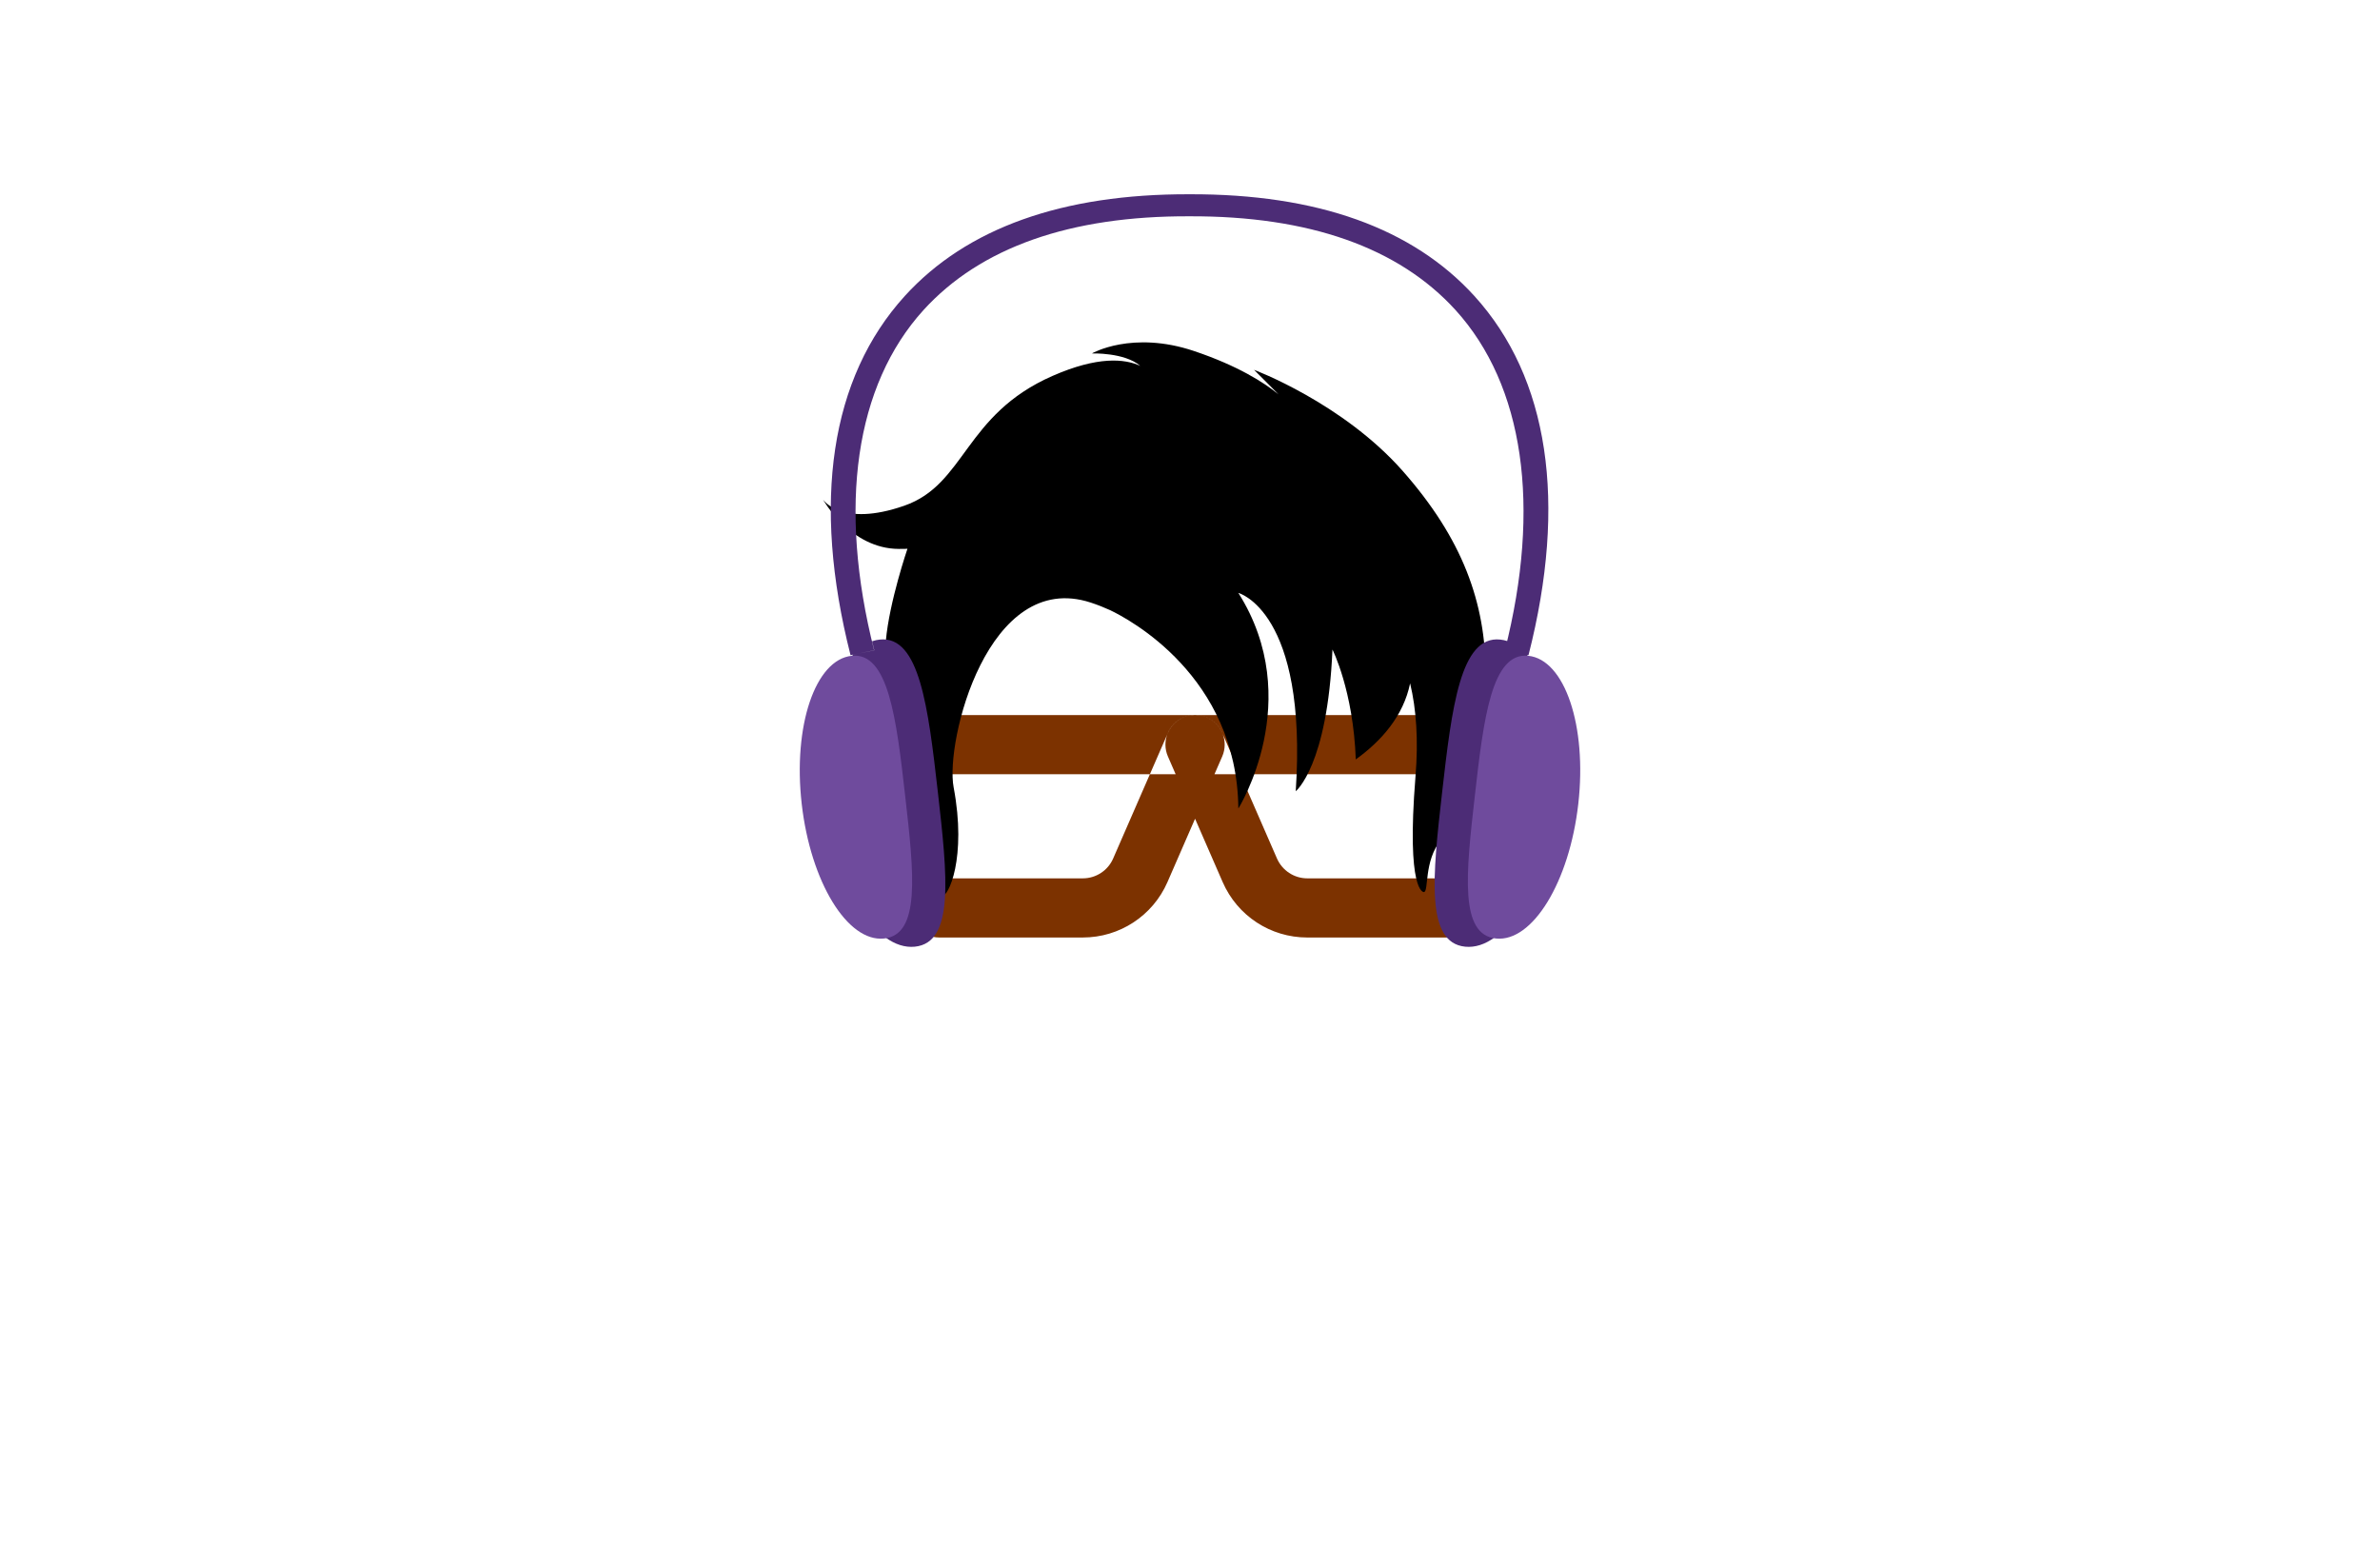 <?xml version="1.0" encoding="utf-8"?>
<!-- Generator: Adobe Illustrator 27.8.1, SVG Export Plug-In . SVG Version: 6.00 Build 0)  -->
<svg version="1.1" id="Layer_1" xmlns="http://www.w3.org/2000/svg" xmlns:xlink="http://www.w3.org/1999/xlink" x="0px" y="0px"
	 viewBox="0 0 350 230" style="enable-background:new 0 0 350 230;" xml:space="preserve">
<style type="text/css">
	.st0{fill:#FFE8DE;}
	.st1{fill:#FFE9FD;}
	.st2{fill:#F7EBFF;}
	.st3{fill:#E9FFFC;}
	.st4{fill:#FCFFEB;}
	.st5{fill:#FFE6E6;}
	.st6{fill:#480252;}
	.st7{fill:#FF680D;}
	.st8{fill:#31E7FF;}
	.st9{fill:#FFFFFF;}
	.st10{fill:#4E0156;}
	.st11{fill:#9339FF;}
	.st12{fill:#E21B1B;}
	.st13{fill:#751616;}
	.st14{fill:#B73734;}
	.st15{fill:#4C000F;}
	.st16{fill:#53C2BB;}
	.st17{fill:#04858C;}
	.st18{fill:#7C3200;}
	.st19{fill:#4C2C76;}
	.st20{fill:#6F4B9D;}
	.st21{fill:#958C00;}
	.st22{fill:#B0261C;}
	.st23{fill:#296262;}
</style>
<g>
	<path class="st18" d="M213.38,113.87h-75.27c-2.4,0-4.35-1.95-4.35-4.35c0-2.4,1.95-4.35,4.35-4.35h75.27
		c2.4,0,4.35,1.95,4.35,4.35C217.73,111.92,215.79,113.87,213.38,113.87z M171.68,129.74l8.06-18.49c0.96-2.2-0.05-4.77-2.25-5.73
		c-2.21-0.96-4.76,0.05-5.73,2.25l-8.06,18.49c-0.77,1.77-2.52,2.92-4.46,2.92h-21.13c-2.4,0-4.35,1.95-4.35,4.35
		c0,2.4,1.95,4.35,4.35,4.35h21.13C164.64,137.88,169.52,134.69,171.68,129.74z M217.73,133.53c0-2.4-1.95-4.35-4.35-4.35h-21.13
		c-1.94,0-3.68-1.15-4.46-2.92l-8.06-18.49c-0.96-2.2-3.52-3.21-5.73-2.25c-2.2,0.96-3.21,3.52-2.25,5.73l8.06,18.49
		c2.16,4.95,7.03,8.14,12.43,8.14h21.13C215.79,137.88,217.73,135.94,217.73,133.53z"/>
	<path d="M218.49,99.21c0,10.56-3.96,21.15-6.56,24.29c-2.6,3.14-1.77,7.7-2.55,7.7c0,0-2.6,0.13-1.22-17
		c0.44-5.37,0.12-9.92-0.79-13.7c-0.99,4.8-4.19,8.45-7.99,11.19c-0.37-10.14-3.43-16.16-3.43-16.16c-0.73,17.1-5.4,20.84-5.4,20.84
		c1.76-26.5-8.44-29.17-8.44-29.17c9.98,15.78,0,31.71,0,31.71c-0.2-19.52-16.19-27.9-18.85-29.17c-0.88-0.4-1.82-0.78-2.86-1.12
		c-15.15-4.95-21.43,20.47-20.16,27.17c1.95,10.33-0.76,16.28-1.8,16c0,0-0.04-2.63-0.98-4.96c-2.8-6.97-5.14-2.12-5.58-11.57
		c-0.5-11.06-2.13-15.1-1.61-21.01c0.52-5.78,3.17-13.52,3.18-13.55c-0.01,0.01-0.12,0.03-1.27,0.03
		c-7.13-0.02-11.15-7.26-11.15-7.26s2.69,4.13,11.94,0.91c9.04-3.14,8.8-13.38,21.8-19.09c6.65-2.92,10.61-2.54,12.92-1.48
		c-2.33-2-7.12-1.83-7.12-1.83s5.91-3.42,15.04-0.35c6.41,2.16,10.26,4.61,12.41,6.37l-3.6-3.61c0,0,13,4.85,21.83,14.84
		C215.09,79.24,218.49,88.64,218.49,99.21z"/>
	<path class="st19" d="M137.92,116.49c1.42,12.47,2.45,22.14-3.38,22.74c-5.84,0.6-11.72-9.03-13.14-21.5
		c-1.42-12.47,2.16-23.06,7.99-23.67C135.22,93.46,136.5,104.01,137.92,116.49z M212.08,116.49c-1.42,12.47-2.45,22.14,3.38,22.74
		c5.84,0.6,11.72-9.03,13.14-21.5c1.42-12.47-2.16-23.06-7.99-23.67C214.78,93.46,213.5,104.01,212.08,116.49z M216.82,43.53
		c-9.08-9.98-23.13-15.02-41.88-14.96c-18.74-0.06-32.79,4.98-41.88,14.96c-10.94,12.04-13.7,30.32-7.98,52.83l3.47-0.71
		c-5.36-21.22-2.79-38.98,7.26-50.05c8.37-9.2,21.56-13.86,39.12-13.79c17.56-0.06,30.75,4.59,39.12,13.79
		c10.05,11.07,12.63,28.84,7.26,50.05l3.47,0.71C230.52,73.85,227.76,55.57,216.82,43.53z M128.24,94.27c0,0-1.82,0.71-2.79,2.02
		l3.12-0.66L128.24,94.27z"/>
	<path class="st20" d="M133.12,117.1c1.31,11.48,2.26,20.38-3.12,20.93c-5.37,0.55-10.79-8.31-12.1-19.79
		c-1.31-11.48,1.99-21.24,7.36-21.79C130.64,95.9,131.82,105.62,133.12,117.1z M216.88,117.1c-1.31,11.48-2.26,20.38,3.12,20.93
		c5.37,0.55,10.79-8.31,12.1-19.79c1.31-11.48-1.99-21.24-7.35-21.79C219.36,95.9,218.18,105.62,216.88,117.1z"/>
</g>
</svg>
